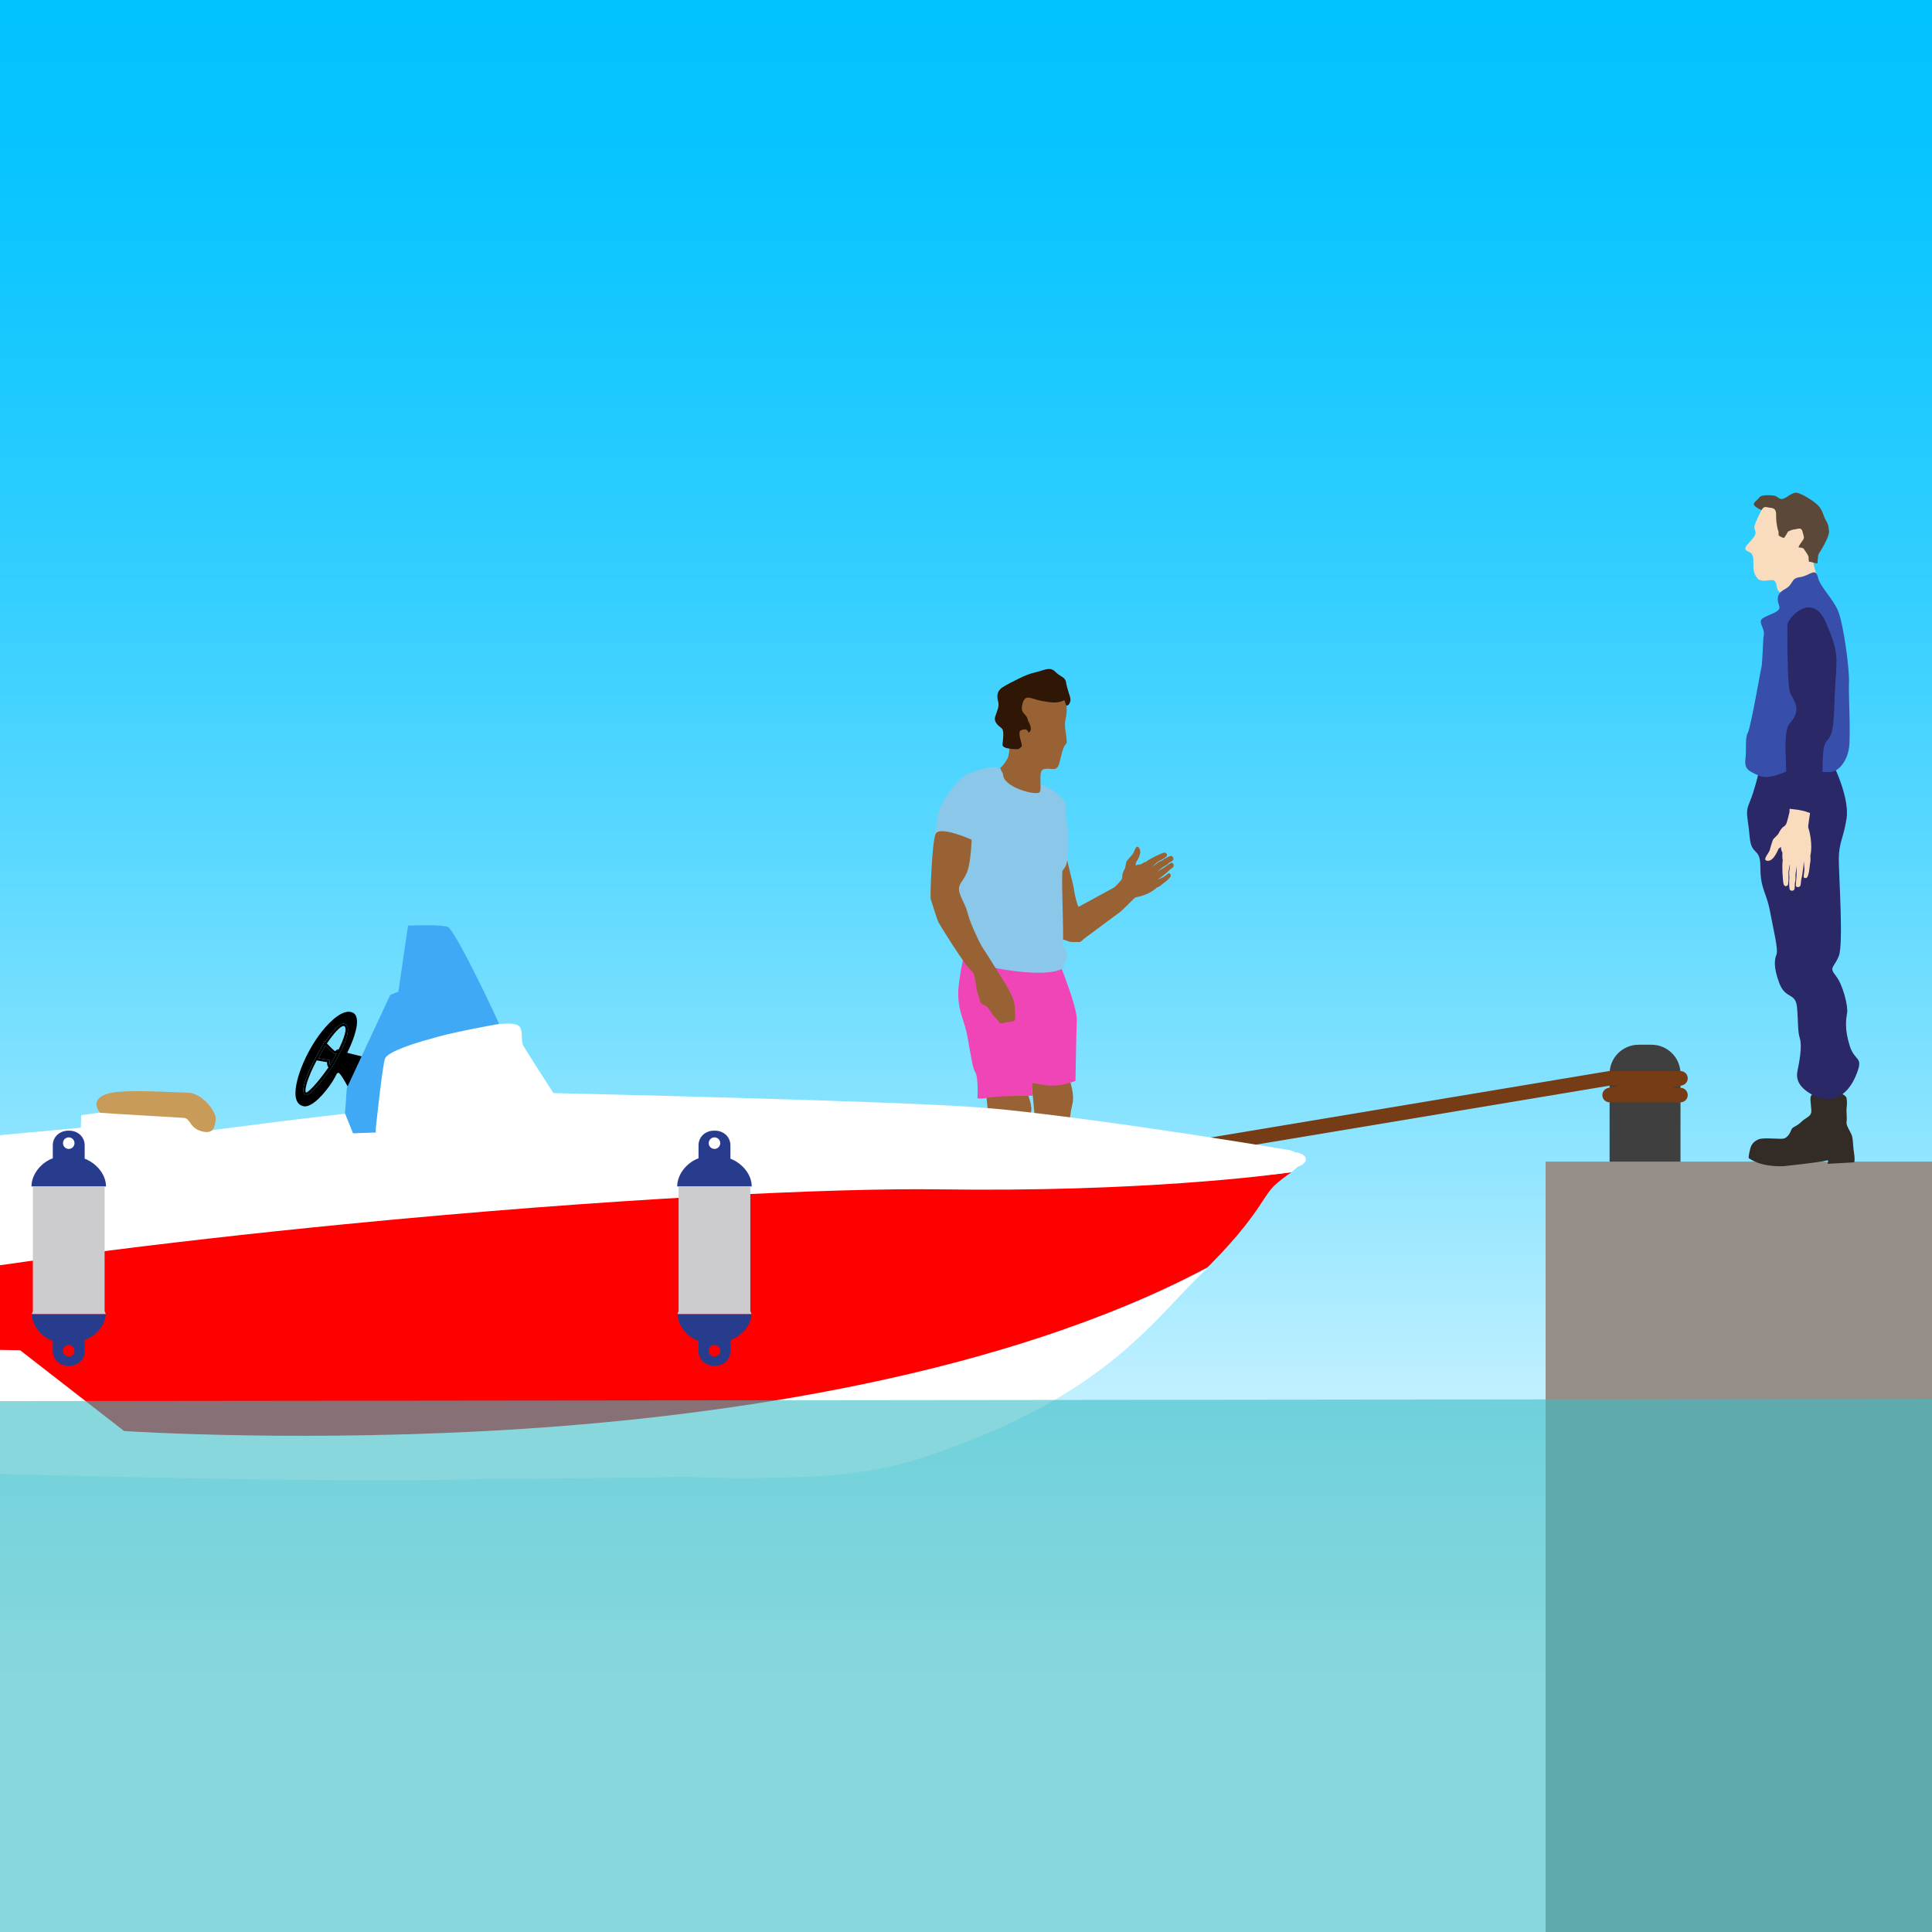 <?xml version="1.0" encoding="utf-8"?>
<!-- Generator: Adobe Illustrator 16.0.0, SVG Export Plug-In . SVG Version: 6.00 Build 0)  -->
<!DOCTYPE svg PUBLIC "-//W3C//DTD SVG 1.1//EN" "http://www.w3.org/Graphics/SVG/1.1/DTD/svg11.dtd">
<svg version="1.1" id="Capa_1" xmlns="http://www.w3.org/2000/svg" xmlns:xlink="http://www.w3.org/1999/xlink" x="0px" y="0px"
	 width="800px" height="800px" viewBox="0 0 800 800" enable-background="new 0 0 800 800" xml:space="preserve">
<rect x="0" y="0" width="800" height="800" fill="#333333" stroke="none"/>
<g id="Barco_amarrat">
	<g id="Cèl">
		
			<linearGradient id="SVGID_1_" gradientUnits="userSpaceOnUse" x1="366.596" y1="-289.703" x2="1200.124" y2="-289.703" gradientTransform="matrix(0 -1 1 0 684.5 1191.5)">
			<stop  offset="0.151" style="stop-color:#FFFFFF"/>
			<stop  offset="0.256" style="stop-color:#D0F4FF"/>
			<stop  offset="0.409" style="stop-color:#92E5FF"/>
			<stop  offset="0.555" style="stop-color:#5ED9FF"/>
			<stop  offset="0.692" style="stop-color:#35CFFF"/>
			<stop  offset="0.816" style="stop-color:#18C9FF"/>
			<stop  offset="0.922" style="stop-color:#06C4FF"/>
			<stop  offset="1" style="stop-color:#00C3FF"/>
		</linearGradient>
		<polygon fill="url(#SVGID_1_)" points="-26,-8.624 815.595,-8.624 812.324,824.904 -23.061,824.904 		"/>
	</g>
	<path fill="#3F3F3F" d="M695.854,444.605c0-6.629-5.373-12-12-12H678.5c-6.627,0-12,5.371-12,12v52.015c0,6.627,5.373,12,12,12
		h5.354c6.627,0,12-5.373,12-12V444.605z"/>
	<rect x="640" y="481" fill="#968E89" width="182" height="325"/>
	
		<polyline fill="none" stroke="#753C15" stroke-width="6" stroke-linecap="round" stroke-linejoin="round" stroke-miterlimit="10" points="
		467.167,479.736 666.5,446.5 695.854,446.5 666.5,453.444 695.854,453.444 	"/>
	<g>
		<g>
			<g>
				<path fill="#996234" d="M423.73,368.465C418.376,367.559,420.362,368.039,423.73,368.465L423.73,368.465z"/>
				<path fill="#996234" d="M484.804,357.353c-0.664,0.452-1.584,1.012-1.931,1.34c-0.296,0.274-2.769,1.676-3.731,2.308
					c0.736-0.592,2.271-1.878,2.271-1.878s1.158-0.653,1.586-0.909c0.444-0.257,0.879-0.738,1.032-0.902
					c0.15-0.167,1.848-0.86,1.874-1.5c0.023-0.637-0.439-1.578-1.239-1.365c-0.798,0.209-2.681,1.266-3.062,1.605
					c-0.382,0.339-1.721,0.809-1.919,0.966c-0.203,0.164-2,1.61-2.231,1.637c-0.229,0.035,1.894-1.767,1.894-1.767
					s3.822-1.91,3.876-2.61c0.056-0.702-0.277-1.117-0.979-1.231c-0.71-0.115-6.784,2.822-7.602,3.772
					c-1.161,0.208-2.33,1.277-2.525,1.155c-0.198-0.117-1.486,0.105-1.742,0.387c-0.257,0.285,0.025-0.67-0.088-0.938
					c-0.113-0.265,3.003-3.915,1.416-6.279c-0.802-1.188-1.248-0.238-1.484,0.073c-0.232,0.31-0.874,2.126-1.238,2.525
					c-0.366,0.404-2.468,2.65-2.633,3.276c-0.163,0.624-0.344,2.377-0.639,2.813c-0.294,0.431-1.045,2.032-0.993,2.752
					c0.054,0.723-0.093,1.326-0.472,1.855c-0.385,0.531-2.527,2.772-2.729,2.933c-0.146,0.12-10.038,5.484-14.96,8.152
					c-0.564-1.192-1.505-4.517-1.892-7.456c-0.403-3.062-3.181-11.604-3.794-18.633c-0.614-7.028-3.075-11.307-3.425-11.713
					c0,0-5.976,27.724-5.532,30.285c0.22,1.275-4.706,0.896-8.183,0.457c0.211,0.036,0.411,0.069,0.645,0.109
					c0.48,0.289,5.136,9.277,6.765,11.167c1.628,1.889,3.902,4.215,3.729,4.833c-0.172,0.62,2.318,2.518,2.282,3.022
					c-0.038,0.503,3.916,1.682,5.393,2.213s3.152,0.065,4.271,0.316c0.048,0.011,0.109-0.002,0.169-0.011l0.002,0.008
					c0.003-0.002,0.01-0.007,0.013-0.009c0.39-0.069,1.007-0.531,1.69-1.253c4.18-3.103,14.269-10.61,14.269-10.61
					c1.633-0.833,6.791-6.724,7.394-6.723c0.605,0.003,5.734-1.121,8.539-3.916c1.499-0.671,1.817-0.989,2.254-1.412
					c0.436-0.421,4.112-2.731,3.606-3.956c-0.513-0.979-0.86-0.666-1.171-0.437c-0.31,0.229-1.682,1.299-1.898,1.417
					c-0.275,0.151-2.395,1.013-2.395,1.013s2.222-1.49,2.589-1.893c0.365-0.403,1.003-0.65,1.909-1.649
					c0.905-0.994,2.046-1.353,2.206-2.029C486.152,357.989,485.472,356.903,484.804,357.353z"/>
			</g>
			<path fill="#996234" d="M442.104,444.888c0,0,3.104,7.351,1.979,12.169c-1.124,4.82-1.079,6.458-1.12,9.482
				c-0.042,3.025-0.957,10.802-2.104,14.865c-1.147,4.063-6.168,22.697-5.691,26.213c0.477,3.515-1.547,8.975-2.094,9.115
				c-0.546,0.142-5.817,0.911-6.09,0.162c-0.273-0.747-0.476-7.93-0.286-10.201c0.188-2.273,0.884-13.385,0.034-16.766
				c-0.853-3.376-1.673-10.157-1.051-12.696c0.623-2.539,2.737-8.017,2.898-11.298c0.159-3.279-1.919-21.283-1.919-21.283
				L442.104,444.888z"/>
			<path fill="#996234" d="M424.645,450.798c0,0,2.797,5.97,2.383,9.132c-0.416,3.162-6.557,17.952-6.323,21.726
				c0.23,3.772-2.357,14.809-3.007,18.606c-0.65,3.798-1.357,14.53-0.171,16.388c1.185,1.857,2.564,3.962,2.564,3.962
				s-8.548,7.421-8.925,7.432c-0.378,0.011-3.075-1.803-3.075-1.803s-1.842-25.278-2.41-27.531
				c-0.564-2.25-1.697-15.703-1.397-18.483c0.298-2.781,4.764-14.373,4.955-16.52c0.19-2.149-1.48-15.334-1.48-15.334
				L424.645,450.798z"/>
			<path fill="#EF45B7" d="M438.94,399.488c0,0,7.17,17.565,6.944,22.992c-0.226,5.423-0.562,25.091-0.562,25.091
				s-5.602,2.299-10.651,1.937c-5.05-0.361-6.591-1.398-7.08-0.831c-0.488,0.566-0.027,4.991-0.027,4.991s1.934,0.018-6.759,0.135
				c-8.691,0.118-11.608,0.688-13.111,0.983c-1.504,0.294-2.948,0-2.948,0s0.461-8.989-0.98-10.966
				c-1.439-1.976-2.66-14.038-4.183-18.909c-1.523-4.873-3.675-9.708-2.407-18.448s2.305-12.17,2.305-12.17L438.94,399.488z"/>
			<path fill="#8BC7E8" d="M430.152,324.493c0,0,0.537,4.114-1.231,3.911c-1.771-0.202-13.931-10.153-16.339-10.715
				c-2.411-0.562-11.161,1.95-13.753,3.913s-9.541,10.223-10.286,15.158c-0.745,4.936-1.646,8.741-1.646,8.741l7.347,10.379
				c0,0,3.334,15.531,3.17,27.633c-0.166,12.102,3.735,14.928,3.735,14.928s30.146,7.951,39.313,2.401
				c0.049-4.266,2.206-3.227,1.229-6.603c-0.978-3.375-1.772-0.325-1.512-4.491c0.262-4.166-0.785-28.078-0.188-29.229
				s2.104-1.319,2.291-8.129c0.188-6.811,0.143-8.447-0.884-13.585c-1.027-5.137,1.878-4.967-2.396-9.006
				C434.732,325.762,430.152,324.493,430.152,324.493z"/>
			<path fill="#996234" d="M402.333,347.714c0.015,0.504-0.36,9.587-1.892,13.41c-1.532,3.824-3.647,4.765-3.318,7.527
				c0.33,2.764,2.682,5.722,3.679,9.853c0.998,4.13,5.406,13.08,6.19,14.066c0.783,0.985,9.629,15.355,10.023,15.975
				c0.396,0.62,2.915,5.084,3.119,7.853c0.203,2.767,0.396,5.153,0.165,5.917c-0.23,0.763-2.497,0.825-3.627,0.983
				c-1.129,0.156-2.619,0.955-2.896,0.081c-0.277-0.874-2.212-2.459-2.606-3.077c-0.395-0.62-2.369-3.589-2.752-3.703
				c-0.38-0.115-2.292-0.943-2.438-1.569c-0.145-0.626-1.256-4.376-1.526-4.998s-0.452-7.171-2.373-8.249
				c-1.92-1.082-12.739-18.42-13.539-20.036c-0.803-1.616-2.9-8.992-3.166-9.489c-0.266-0.496,0.484-23.199,2.02-26.897
				C388.933,341.663,402.333,347.714,402.333,347.714z"/>
			<path fill="#996234" d="M414.195,317.864c0.452,0.136,3.629-3.991,3.443-5.333c1.277-4.857-1.574-14.334,0.271-17.678
				c1.854-3.343-1.945-9.964,2.49-11.881c4.438-1.921,10.323-5.683,12.621-3.954c2.293,1.733,7.817,6.663,8.021,8.605
				c0.204,1.941,1.206,5.654,0.273,9.719c-0.936,4.065,0.42,6.035,0.392,10.375c-2.312,1.969-2.456,8.209-3.757,9.891
				c-1.296,1.676-3.247,0.203-5.776,0.874c-2.522,0.669-0.532,8.021-1.686,9.549c-1.152,1.522-15.312-1.819-15.18-7.658
				C414.145,318.444,414.195,317.864,414.195,317.864z"/>
			<path fill="#301705" d="M421.615,310.208c0,0-6.738,0.189-6.499-1.916c0.236-2.1,0.687-5.706-0.212-6.577
				c-0.898-0.874-3.632-2.439-2.81-5.011c0.828-2.567,1.829-4.094,1.165-6.468c-0.664-2.373-0.122-4.336,1.788-5.586
				c1.911-1.25,4.731-2.613,6.938-3.717c2.204-1.105,4.729-2.146,7.258-2.666c2.521-0.519,5.468-2.398,7.626-0.213
				c2.157,2.185,3.651,2.143,4.293,3.618c0.639,1.479-0.152-0.142,0.842,3.42c0.997,3.564,1.846,4.488,0.701,6.467
				c-1.821,2.058-1.319-1.81-2.369-1.932c-1.054-0.117,3.699-1.899,0.908-0.025c-2.792,1.877-5.961,1.368-10.173,0.584
				c-4.212-0.778-6.532-3.108-7.678,1.265c-1.144,4.376,1.665,3.547,2.298,6.972c2.501,4.396,0.139,4.932,0.139,4.932
				s-0.271-1.641-1.9-1.291c-1.64,0.349-1.928,0.652-1.729,2.441c0.197,1.79,1.155,3.86,0.869,4.469
				C422.789,309.577,421.615,310.208,421.615,310.208z"/>
		</g>
		<g id="Capa_22_copia">
			<path fill="#36627A" d="M-121.246,491.146c2.093,3.638,4.473,26.785,0.506,31.737c-3.965,4.951-16.664,10.609-18.568,10.784
				c-1.905,0.179,7.807,53.144,7.807,53.144s0.415,40.771-3.278,44.278c-3.683,3.51-30.354,22.813-35.475,23.117
				c-5.123,0.309-14.327,0.557-15.677-1.87c-1.334-2.438,5.067-13.613,5.158-14.754c0.225-2.753,0.88-10.412,0.475-12.081
				c-0.393-1.676-2.885-14.514-4.019-16.958c-1.133-2.454-23.25-0.444-25.775,0.056c-2.522,0.492-2.64-2.506-2.64-2.506
				c3.05-7.427,23.419-19.348,23.419-19.348s-6.286-10.259-11.212-15.943c-4.917-5.686-14.401-40.951-17.812-56.199
				c-3.404-15.248,4.868-35.018,7.656-35.711C-168.862,468.475-123.362,487.512-121.246,491.146z"/>
			<path fill="#6C808C" d="M-186.633,620.6c-2.454-2.755-7.812-4.598-11.932-3.926c-4.113,0.668-3.689,0.616-5.294,4.559
				c-1.606,3.941,9.292,2.431,11.872,3.428c2.578,1.005-0.675,3.611-1.123,3.457c-0.448-0.149-9.292,1.028-9.292,1.028l0.24,9.396
				c0,0,11.555-2.02,12.268-0.483c0.722,1.535-6.044,6.256-9.585,10.188c-3.548,3.937,0.519,4.781,6.404,1.658
				c5.89-3.124,9.43-12.857,9.43-12.857s1.604-0.073,3.926-0.438c2.324-0.363,1.052-4.088,1.155-7.057
				c0.101-2.967-0.924-4.464-1.201-5.013c-0.274-0.539-4.667,0.521-4.667,0.521S-184.19,623.352-186.633,620.6z"/>
		</g>
		<path fill="#FFFFFF" stroke="#FFFFFF" stroke-miterlimit="10" d="M14.382,553.63l-183.717,0.358l22.371,51.301
			c10.55,0.298,265.084,9.594,348.312,6.564c4.204-0.152,20.503,0.127,23.788,0.009c21.369-0.779,37.753-0.064,57.549-0.958
			c17.661,0.881,34.309,0.714,50.521,0.12c18.935-0.688,34.452-3.229,48.863-7.994c62.623-20.713,86.284-45.763,105.298-65.89
			c3.006-3.187,5.844-6.187,8.699-9.028c0.211-0.221,0.414-0.43,0.643-0.647c-84.317,44.454-199.782,50.826-282.86,56.216
			c-13.334,0.872-26.366,2.927-38.723,3.374c-71.377,2.598-116.525,1.686-117.132,1.646l-3.364-2.498L14.382,553.63z"/>
		<path fill="#FF0000" d="M216.443,591.663c83.433-5.407,199.283-21.963,283.549-66.884l1.236-1.215
			c12.415-12.586,17.945-20.596,21.558-26.137c1.791-2.732,3.078-4.71,4.562-6.183c1.956-1.95,5.203-4.331,7.424-5.848
			c-13.307,1.846-64.938,6.335-143.243,5.215c-43.062-0.612-136.672,3.847-247.337,14.719
			c-154.038,15.138-257.743,34.991-311.443,50.217L8.345,559.12l43.042,33.432C55.135,592.805,128.064,597.411,216.443,591.663z"/>
		<path d="M144.103,450.14c-0.801-1.484-1.441-2.598-1.953-3.436c-0.257-0.414-0.482-0.763-0.677-1.058
			c-0.984-1.447-1.288-1.442-1.474-1.438l-0.518,0.35c-0.238,0.483-0.499,1.006-0.804,1.55c-0.205,0.361-0.419,0.735-0.652,1.119
			c-0.117,0.188-0.234,0.385-0.35,0.577c-3.205,5.04-8.61,11.022-12.017,10.259c-1.624-0.37-2.627-1.423-3.083-3.235
			c-0.061-0.211-0.096-0.437-0.134-0.659c-0.033-0.235-0.069-0.473-0.079-0.722c-0.447-6.515,4.895-19.496,12.233-27.919
			c1.133-1.296,2.31-2.482,3.518-3.523c0.675-0.58,1.441-1.171,2.252-1.677c1.308-0.81,2.734-1.407,4.08-1.389
			c0.507,0.007,1,0.101,1.482,0.303c0.76,0.315,1.28,0.88,1.585,1.723c0.201,0.558,0.293,1.201,0.317,1.893
			c0.127,4.867-3.742,12.425-3.794,12.516l-0.287,0.561l6.831,1.702L144.103,450.14z M144.058,426.042
			c-0.048-0.745-0.251-1.355-0.688-1.752c-0.08-0.084-0.174-0.157-0.278-0.222c-0.262-0.158-0.556-0.232-0.877-0.222
			c-0.223,0.009-0.454,0.064-0.72,0.173c-1.79,0.716-4.301,3.621-6.797,7.329l-0.123-0.133l-0.125-0.138l-2.153,4.086
			c-1.077,1.82-2.097,3.706-3.004,5.534c-1.513,3.055-2.7,5.946-3.281,8.105c-0.324,1.231-0.451,2.22-0.384,2.966
			c0.015,0.188,0.055,0.361,0.09,0.52c0.121,0.472,0.357,0.812,0.7,1.026c0.152,0.093,0.318,0.13,0.497,0.125
			c2.07-0.081,8.478-8.439,11.115-12.509c0.095-0.156,0.188-0.297,0.277-0.438c0.165-0.275,0.324-0.524,0.44-0.744
			c0.136-0.219,0.232-0.406,0.293-0.561c0.081-0.133,0.173-0.297,0.295-0.5c0.118-0.194,0.239-0.426,0.38-0.678
			C141.253,435.222,144.254,429.318,144.058,426.042z"/>
		<path fill="#3FA9F5" d="M185.395,383.814c-2.828-0.955-12.533-0.685-15.441-0.578c-0.423,0.017-0.755,0.029-1,0.036l-3.995,27.376
			l-1.681,0.657l-1.673,0.656l-17.996,38.571l-0.772,10.79l3.269,8.149l10.281-0.103c0.482-6.394,3.28-29.32,3.348-29.449
			c2.001-3.784,15.074-7.786,17.563-8.436c0.084-0.024,0.154-0.042,0.211-0.055c0.256-0.087,0.525-0.169,0.801-0.25
			c0.683-0.207,1.414-0.415,2.184-0.625c0.306-0.083,0.616-0.171,0.934-0.25c1.021-0.27,2.09-0.536,3.2-0.798
			c0.263-0.062,0.521-0.121,0.786-0.184c0.506-0.121,1.017-0.242,1.531-0.354c8.099-1.84,17.442-3.709,20.105-4.175
			C199.888,408.975,187.756,384.635,185.395,383.814z"/>
		<path d="M134.807,432.926c-0.375,0.56-0.738,1.132-1.101,1.713l-1.86,3.538l4.782,0.832l-0.133,0.521
			c-0.001,0.013-0.074,0.351-0.057,0.775c0.012,0.249,0.063,0.528,0.183,0.788c0.636-0.976,1.134-1.802,1.382-2.355
			c0.456-0.781,0.919-1.622,1.377-2.496c-0.075,0.064-0.154,0.122-0.248,0.147c-0.032,0.008-0.067,0.017-0.119,0.021
			C138.675,436.431,137.802,436.144,134.807,432.926z"/>
		<path d="M139.337,438.693c-0.114,0.2-0.209,0.366-0.29,0.5c-0.062,0.154-0.159,0.338-0.292,0.561
			c-0.125,0.224-0.278,0.467-0.441,0.744c-0.088,0.139-0.18,0.286-0.277,0.438c-2.634,4.07-9.039,12.433-11.115,12.509
			c-0.176,0.006-0.355-0.036-0.493-0.124c-0.356-0.213-0.583-0.557-0.705-1.028c-0.042-0.156-0.073-0.332-0.089-0.516
			c-0.067-0.746,0.07-1.73,0.385-2.967c0.579-2.163,1.766-5.056,3.289-8.106c0.896-1.826,1.933-3.717,2.998-5.534l2.151-4.082
			l0.124,0.132l0.126,0.133c2.493-3.7,5-6.614,6.796-7.332c0.257-0.104,0.496-0.162,0.721-0.171
			c0.331-0.012,0.618,0.064,0.875,0.227c0.104,0.064,0.2,0.136,0.283,0.219c0.431,0.402,0.637,1.011,0.685,1.753
			c0.187,3.273-2.805,9.184-4.353,11.969C139.573,438.268,139.45,438.496,139.337,438.693z M126.904,449.062
			c-0.691,2.619-0.335,3.243-0.195,3.364c1.653-0.375,6.447-6.291,9.288-10.433c-0.571-0.697-0.615-1.606-0.562-2.168l-4.296-0.746
			C129.24,442.641,127.643,446.242,126.904,449.062z M133.702,434.643l-1.864,3.54l4.779,0.832l-0.126,0.515
			c-0.004,0.008-0.079,0.353-0.059,0.774c0.012,0.249,0.072,0.529,0.182,0.789c0.637-0.976,1.135-1.802,1.383-2.355
			c0.453-0.783,0.917-1.622,1.376-2.496c-0.072,0.064-0.151,0.118-0.249,0.147c-0.033,0.008-0.063,0.017-0.117,0.021
			c-0.34,0.021-1.211-0.265-4.224-3.48C134.43,433.484,134.066,434.056,133.702,434.643z M142.567,424.922
			c-0.078-0.053-0.193-0.078-0.317-0.073c-1.403,0.052-4.1,3.102-6.892,7.226c1.317,1.396,2.783,2.813,3.415,3.225
			c0.325-0.531,0.97-0.76,1.514-0.84C142.379,430.169,143.931,425.76,142.567,424.922z"/>
		<g>
			<path fill="#FFFFFF" d="M452.708,484.64c20.035-1.166,71.444,1.223,83.786-7.521c-0.95-0.159-2.02-1.032-3.35-1.009
				c0,0-68.611-11.594-117.425-16.669c-3.119-0.32-5.968-0.511-8.462-0.725c-32.232-2.779-176.372-6.047-177.836-6.078l-0.256-0.007
				l-0.151-0.227c-0.454-0.695-10.977-17.096-12.213-19.204c-0.599-1.023-0.656-2.434-0.718-3.926
				c-0.071-1.729-0.144-3.521-1.147-4.373c-0.919-0.782-2.921-1.159-5.653-1.062c-0.969,0.036-1.659,0.122-1.666,0.122l-0.359,0.049
				l-0.056-0.119c-3.253,0.564-20.986,3.72-29.434,6.426c-4.803,1.234-17.465,5.123-18.375,8.082
				c-1.167,3.788-3.749,28.598-3.785,28.831l0.008,1.711l-9.435,0.344l-3.278-8.126l-21.732,2.561l-35.19,4.485l-0.192-1.125
				c2.389-0.536,2.897-1.399,3.097-4.749c0.058-1.044-0.701-2.521-2.092-3.984c-2.258-2.379-6.341-4.947-9.931-4.927
				c-1.2,0.007-3.258-0.078-5.861-0.171c-5.277-0.196-12.491-0.469-18.391-0.253c-6.415,0.237-8.673,0.97-9.426,1.547
				c-1.022,0.779-1.526,1.604-1.523,2.44c0.017,1.443,1.545,2.582,1.558,2.596l0.992,0.726l-10.596,1.472l-0.146,5.191
				l-51.037,4.706l-2.971,5.959l-60.357,2.369l-27.979,7.917l0.519,32.287l-15.434,6.357l-0.087,0.032l-37.791,0.71l-8.438,5.591
				l0.979,15.545c67.255-15.809,205.517-39.916,340.451-51.366C351.469,481.777,432.672,485.807,452.708,484.64z"/>
			<path fill="#FFFFFF" d="M536.494,477.119c-13.735,5.41-62.928,5.017-82.962,6.184c-20.04,1.165-100.931-3.31-281.073,11.979
				c-134.931,11.451-274.054,37.288-341.555,53.104l0.002,0.047l-0.373,0.163c-3.83,2.62-5.827,4.328-5.966,5.231
				c-0.049,0.245,0.044,0.421,0.29,0.726c0.104,0.133,0.186,0.263,0.257,0.399c0.212,0.238,1.815,0.626,6.296,0.522l2.348-0.583
				c53.597-13.296,150.579-32.396,308.306-47.896c110.696-10.874,203.738-15.123,246.836-14.508
				c83.317,1.192,137.083-5.807,145.869-7.099c1.963-1.701,2.666-2.264,2.731-2.298c2.16-0.722,3.444-2.057,3.228-3.336
				C540.555,478.729,539.312,477.587,536.494,477.119z"/>
		</g>
		<path fill="#C99B59" d="M41.444,460.769c0,0-5.34-5.809,3.962-8.109c6.812-1.687,27.048-0.291,32.508-0.203
			c5.46,0.091,11.817,7.618,11.4,11.125c-0.357,2.995-0.837,6.276-5.907,4.826c-5.074-1.453-4.45-5.295-7.293-5.519
			C73.268,462.664,43.861,461.056,41.444,460.769z"/>
		<g id="Petita">
			<path fill="#283C8E" d="M302.45,479.779v-5.514c0-3.547-2.869-6.083-6.418-6.083h-0.371c-3.547,0-6.418,2.533-6.418,6.083v5.359
				c-4.952,1.821-8.826,6.714-8.826,11.664h30.851C311.275,486.343,307.401,481.705,302.45,479.779z M295.848,475.741
				c-1.318,0-2.387-1.069-2.387-2.39c0-1.317,1.069-2.388,2.387-2.388c1.318,0,2.387,1.069,2.387,2.388
				C298.235,474.672,297.166,475.741,295.848,475.741z"/>
			<path fill="#283C8E" d="M289.247,555.227v4.259c0,3.548,2.868,6.083,6.417,6.083h0.371c3.547,0,6.417-2.532,6.417-6.083v-4.617
				c4.952-1.905,8.289-5.808,8.769-10.76h-30.75C280.904,549.062,284.294,553.526,289.247,555.227z M295.848,556.915
				c1.318,0,2.387,1.069,2.387,2.388c0,1.316-1.069,2.385-2.387,2.385c-1.318,0-2.387-1.067-2.387-2.385
				C293.46,557.984,294.53,556.915,295.848,556.915z"/>
			<path fill="#CCCCCE" d="M310.703,491.294h-29.709v51.476c0,0.377-0.555,1.343-0.525,1.343h30.751
				c0.034,0-0.516-0.968-0.516-1.343L310.703,491.294L310.703,491.294z"/>
		</g>
		<g id="Petita_1_">
			<path fill="#283C8E" d="M35.065,479.779v-5.514c0-3.547-2.868-6.083-6.418-6.083h-0.368c-3.551,0-6.419,2.533-6.419,6.083v5.359
				c-4.951,1.821-8.825,6.714-8.825,11.664h30.854C43.891,486.343,40.017,481.705,35.065,479.779z M28.463,475.741
				c-1.318,0-2.387-1.069-2.387-2.39c0-1.317,1.068-2.388,2.387-2.388c1.319,0,2.387,1.069,2.387,2.388
				C30.85,474.672,29.782,475.741,28.463,475.741z"/>
			<path fill="#283C8E" d="M21.861,555.227v4.259c0,3.548,2.868,6.083,6.419,6.083h0.367c3.551,0,6.419-2.532,6.419-6.083v-4.617
				c4.952-1.905,8.288-5.808,8.768-10.76H13.085C13.519,549.062,16.91,553.526,21.861,555.227z M28.463,556.915
				c1.319,0,2.387,1.069,2.387,2.388c0,1.316-1.068,2.385-2.387,2.385c-1.318,0-2.387-1.067-2.387-2.385
				C26.076,557.984,27.145,556.915,28.463,556.915z"/>
			<path fill="#CCCCCE" d="M43.318,491.294h-29.71v51.476c0,0.377-0.554,1.343-0.524,1.343h30.749c0.035,0-0.515-0.968-0.515-1.343
				V491.294z"/>
		</g>
	</g>
	<polygon opacity="0.6" fill="#39BCC4" enable-background="new    " points="-27.723,580.184 822.027,579.264 823.062,844.083 
		-27.723,844.083 	"/>
</g>
<g>
	<path fill="#332B25" d="M753.479,453.133c-0.578,0.166-4.049-1.651-3.801,2.396s0.909,5.37-0.578,6.608
		c-1.486,1.239-1.568,0.826-3.47,2.645c-1.901,1.816-3.388,1.734-3.884,3.058c-0.496,1.321-1.57,3.305-3.222,3.635
		c-1.652,0.33-8.428-0.577-10.41,0.33c-1.982,0.909-2.975,2.066-3.47,4.214c-0.496,2.148-0.743,3.637-0.413,3.637
		c0.329,0,4.131,3.635,14.54,3.222c0,0,14.528-1.536,18.012-2.396c0.445-0.11-0.003,1.432-0.003,1.432l10.908-0.605
		c0,0,0.579-0.248,0-4.049c-0.578-3.801-0.248-5.783-1.157-7.766c-0.908-1.983-2.147-3.472-1.899-5.123
		c0.248-1.652-0.165-4.213,0-5.535s0.248-2.312,0-4.049c-0.248-1.734-4.627-2.892-4.627-2.892L753.479,453.133z"/>
	<path fill="#F9DBBD" d="M729.775,210.402c0.952-0.944,4.315-3.117,5.954-2.806c1.639,0.312,11.032-2.662,13.692,0.605
		c2.658,3.27,5.04,6.402,3.842,11.245c-1.201,4.844-2.741,6.976-2.793,10.269c-0.052,3.292,2.063,9.255,2.063,9.255L742,247.093
		c0,0-2.066,0.088-2.963-0.62c-0.896-0.709-2.85-1.337-3.135-2.796s-0.438-2.882-1.421-3.385c-0.981-0.503-5.267,1.156-6.788-0.819
		c-1.522-1.975-1.675-3.398-1.652-5.864c0.022-2.467-0.04-4.16-1.31-4.795c-1.266-0.637-2.42-1.042-1.904-2.28
		c0.516-1.236,3.626-3.74,4.008-5.329c0.385-1.59-0.599-1.777-0.336-3.344C726.761,216.295,729.775,210.402,729.775,210.402z"/>
	<path fill="#5B4838" d="M729.365,211.218c0.036,0.183,0.688-1.709,2.302-1.204c1.614,0.506,3.854-0.311,3.791,3.237
		c-0.065,3.548,0.785,6.602,0.942,6.761c0.157,0.158-0.02,1.519,0.149,1.739c0.17,0.22,1.854,1.089,2.148,0.968
		c0.291-0.12,1.699-2.605,1.699-2.605s1.305-0.76,2.727-0.912c1.422-0.152,2.824-1.058,3.288,0.999
		c0.465,2.056,0.817,2.24,0.255,3.233c-0.564,0.995-2.36,3.114-1.766,3.25c0.597,0.136,1.582,0.006,2.016,0.616
		c0.435,0.609,1.92,2.718,1.979,3.338c0.058,0.62-0.088,2.101,0.395,2.006c0.484-0.095,2.996,0.803,3.216,0.634
		c0.219-0.169,0.087-3.111,0.612-3.971c0.525-0.861,4.412-6.821,4.236-9.333c-0.175-2.511-0.5-3.205-1.441-4.789
		c-0.94-1.584-1.03-3.651-2.953-5.736c-1.923-2.086-6.856-5.036-8.885-5.397c-2.027-0.361-4.348,2.303-6.002,2.562
		c-1.654,0.26-1.757-1.234-3.882-1.451c-2.127-0.216-5.031-0.215-5.654,0.79c-0.625,1.005-2.854,2.2-2.213,3.211
		C726.963,210.175,729.365,211.218,729.365,211.218z"/>
	<path fill="#2A2866" d="M759.675,317.804c0,0,6.196,12.888,4.957,21.068c-1.239,8.179-3.223,9.914-3.223,16.854
		s1.982,35.195,0,40.152c-1.982,4.958-4.213,4.461-1.239,8.179c2.975,3.719,5.145,12.642,4.679,15.367
		c-0.465,2.728-1.097,6.692,1.078,13.632c2.175,6.94,6.142,3.966,2.423,12.642c-3.718,8.676-10.41,11.401-16.854,8.18
		c-6.444-3.222-7.95-6.692-7.197-10.41s1.992-10.162,1.001-13.385c-0.991-3.222-0.622-6.443-1.179-12.888s-4.773-3.223-7.374-10.162
		c-2.602-6.94-1.857-9.915-1.113-11.897c0.743-1.983-1.239-9.915-2.727-17.846c-1.487-7.932-3.967-9.171-3.967-18.093
		c0-8.923-3.718-4.214-4.461-12.889c-0.743-8.675-1.982-9.418,0-14.128c1.982-4.709,3.471-11.153,3.471-11.153
		s14.604-6.444,16.349-5.949C746.044,315.572,759.675,317.804,759.675,317.804z"/>
	<path fill="#374FAA" d="M730.18,264.02c1.239-3.966-2.975-6.444,0-8.179c2.976-1.735,7.433-2.479,6.566-4.957
		c-0.866-2.478-1.361-4.957,2.355-6.94c3.718-1.983,2.23-4.461,6.196-4.957c3.966-0.496,6.444-4.214,7.437,0
		c0.991,4.213,6.195,8.675,8.428,14.127c2.229,5.453,4.709,24.29,4.461,29.247s0.778,21.811,0.018,27.264s-3.982,9.17-6.71,9.914
		c-2.726,0.744-15.366-1.487-19.332,0c-3.966,1.487-7.932,3.222-11.648,1.487c-3.719-1.735-5.701-2.479-5.205-6.692
		s-0.248-8.675,0.991-10.905c1.238-2.231,5.452-26.769,5.7-27.512C729.684,275.173,730.18,264.02,730.18,264.02z"/>
	<g id="Capa_3_2_">
		<g>
			<path fill="#F9DBBD" d="M742.273,306.604c0,0-1.246,29.375-1.29,29.675c-0.042,0.302-0.944,3.859-1.218,4.573
				c-0.275,0.708-0.728,1.212-1.38,1.58c-0.65,0.369-1.674,2.092-1.904,2.651c-0.234,0.565-1.667,1.782-2.129,2.317
				c-0.462,0.541-1.389,4.055-1.562,4.675c-0.169,0.615-1.432,2.352-1.588,2.776c-0.155,0.43-0.762,1.455,0.657,1.596
				c2.821,0.275,4.472-5.126,4.757-5.162c0.286-0.039,0.978-0.894,0.855-0.457c-0.119,0.433,0.313,1.911,0.512,2.049
				c0.2,0.133-0.158,1.983,0.225,3.318c-0.427,1.412-0.022,9.487,0.422,10.162c0.44,0.668,0.961,0.773,1.544,0.303
				c0.58-0.467,0.379-5.584,0.379-5.584s0.531-3.276,0.611-3.016c0.089,0.257-0.291,2.985-0.335,3.292
				c-0.04,0.301,0.203,1.977,0.095,2.576c-0.108,0.597-0.11,3.187,0.096,4.145c0.204,0.961,1.245,0.892,1.786,0.495
				c0.542-0.403,0.318-2.585,0.39-2.839c0.068-0.257,0.274-0.995,0.281-1.61c0.014-0.598,0.018-2.192,0.018-2.192
				s0.712-4.553,0.577-4.009c-0.13,0.534-0.129,5.232-0.24,5.79c-0.116,0.554-0.155,1.844-0.224,2.804
				c-0.066,0.963,1.206,1.038,1.715,0.472c0.508-0.564,0.265-1.967,0.687-3.497c0.426-1.534,0.331-2.344,0.502-2.963
				c0.172-0.62,0.385-3.816,0.385-3.816s0.281,2.721,0.285,3.098c0.003,0.295-0.259,2.357-0.307,2.815
				c-0.048,0.46-0.15,1.005,0.948,0.968c1.307-0.188,1.523-5.387,1.676-6.091c0.156-0.703,0.276-1.222,0.131-3.184
				c1.062-4.572-0.456-10.597-0.753-11.228c-0.294-0.629-0.069-1.748,0.056-2.496c0,0-0.322,1.569,4.933-32.407L742.273,306.604z"/>
		</g>
	</g>
	<path fill="#2A2866" d="M740.104,259.093c-0.512-2.529,10.027-14.778,15.896-1.478c6.012,13.635,4.404,15.306,3.803,28.787
		c-0.599,13.478-0.41,17.314-3.428,20.489c-3.016,3.174-0.252,17.934-3.558,16.355c-3.308-1.575,3.034,6.082-0.114,6.7
		c-3.147,0.621,1.962,8.809-3.998,6.442c-5.961-2.361-15.443-0.579-10.884-4.703c4.56-4.121-1.176-27.244,3.424-32.368
		c5.134-5.717,1.356-9.272,0.022-12.475C739.937,283.638,740.114,259.155,740.104,259.093z"/>
</g>
</svg>

